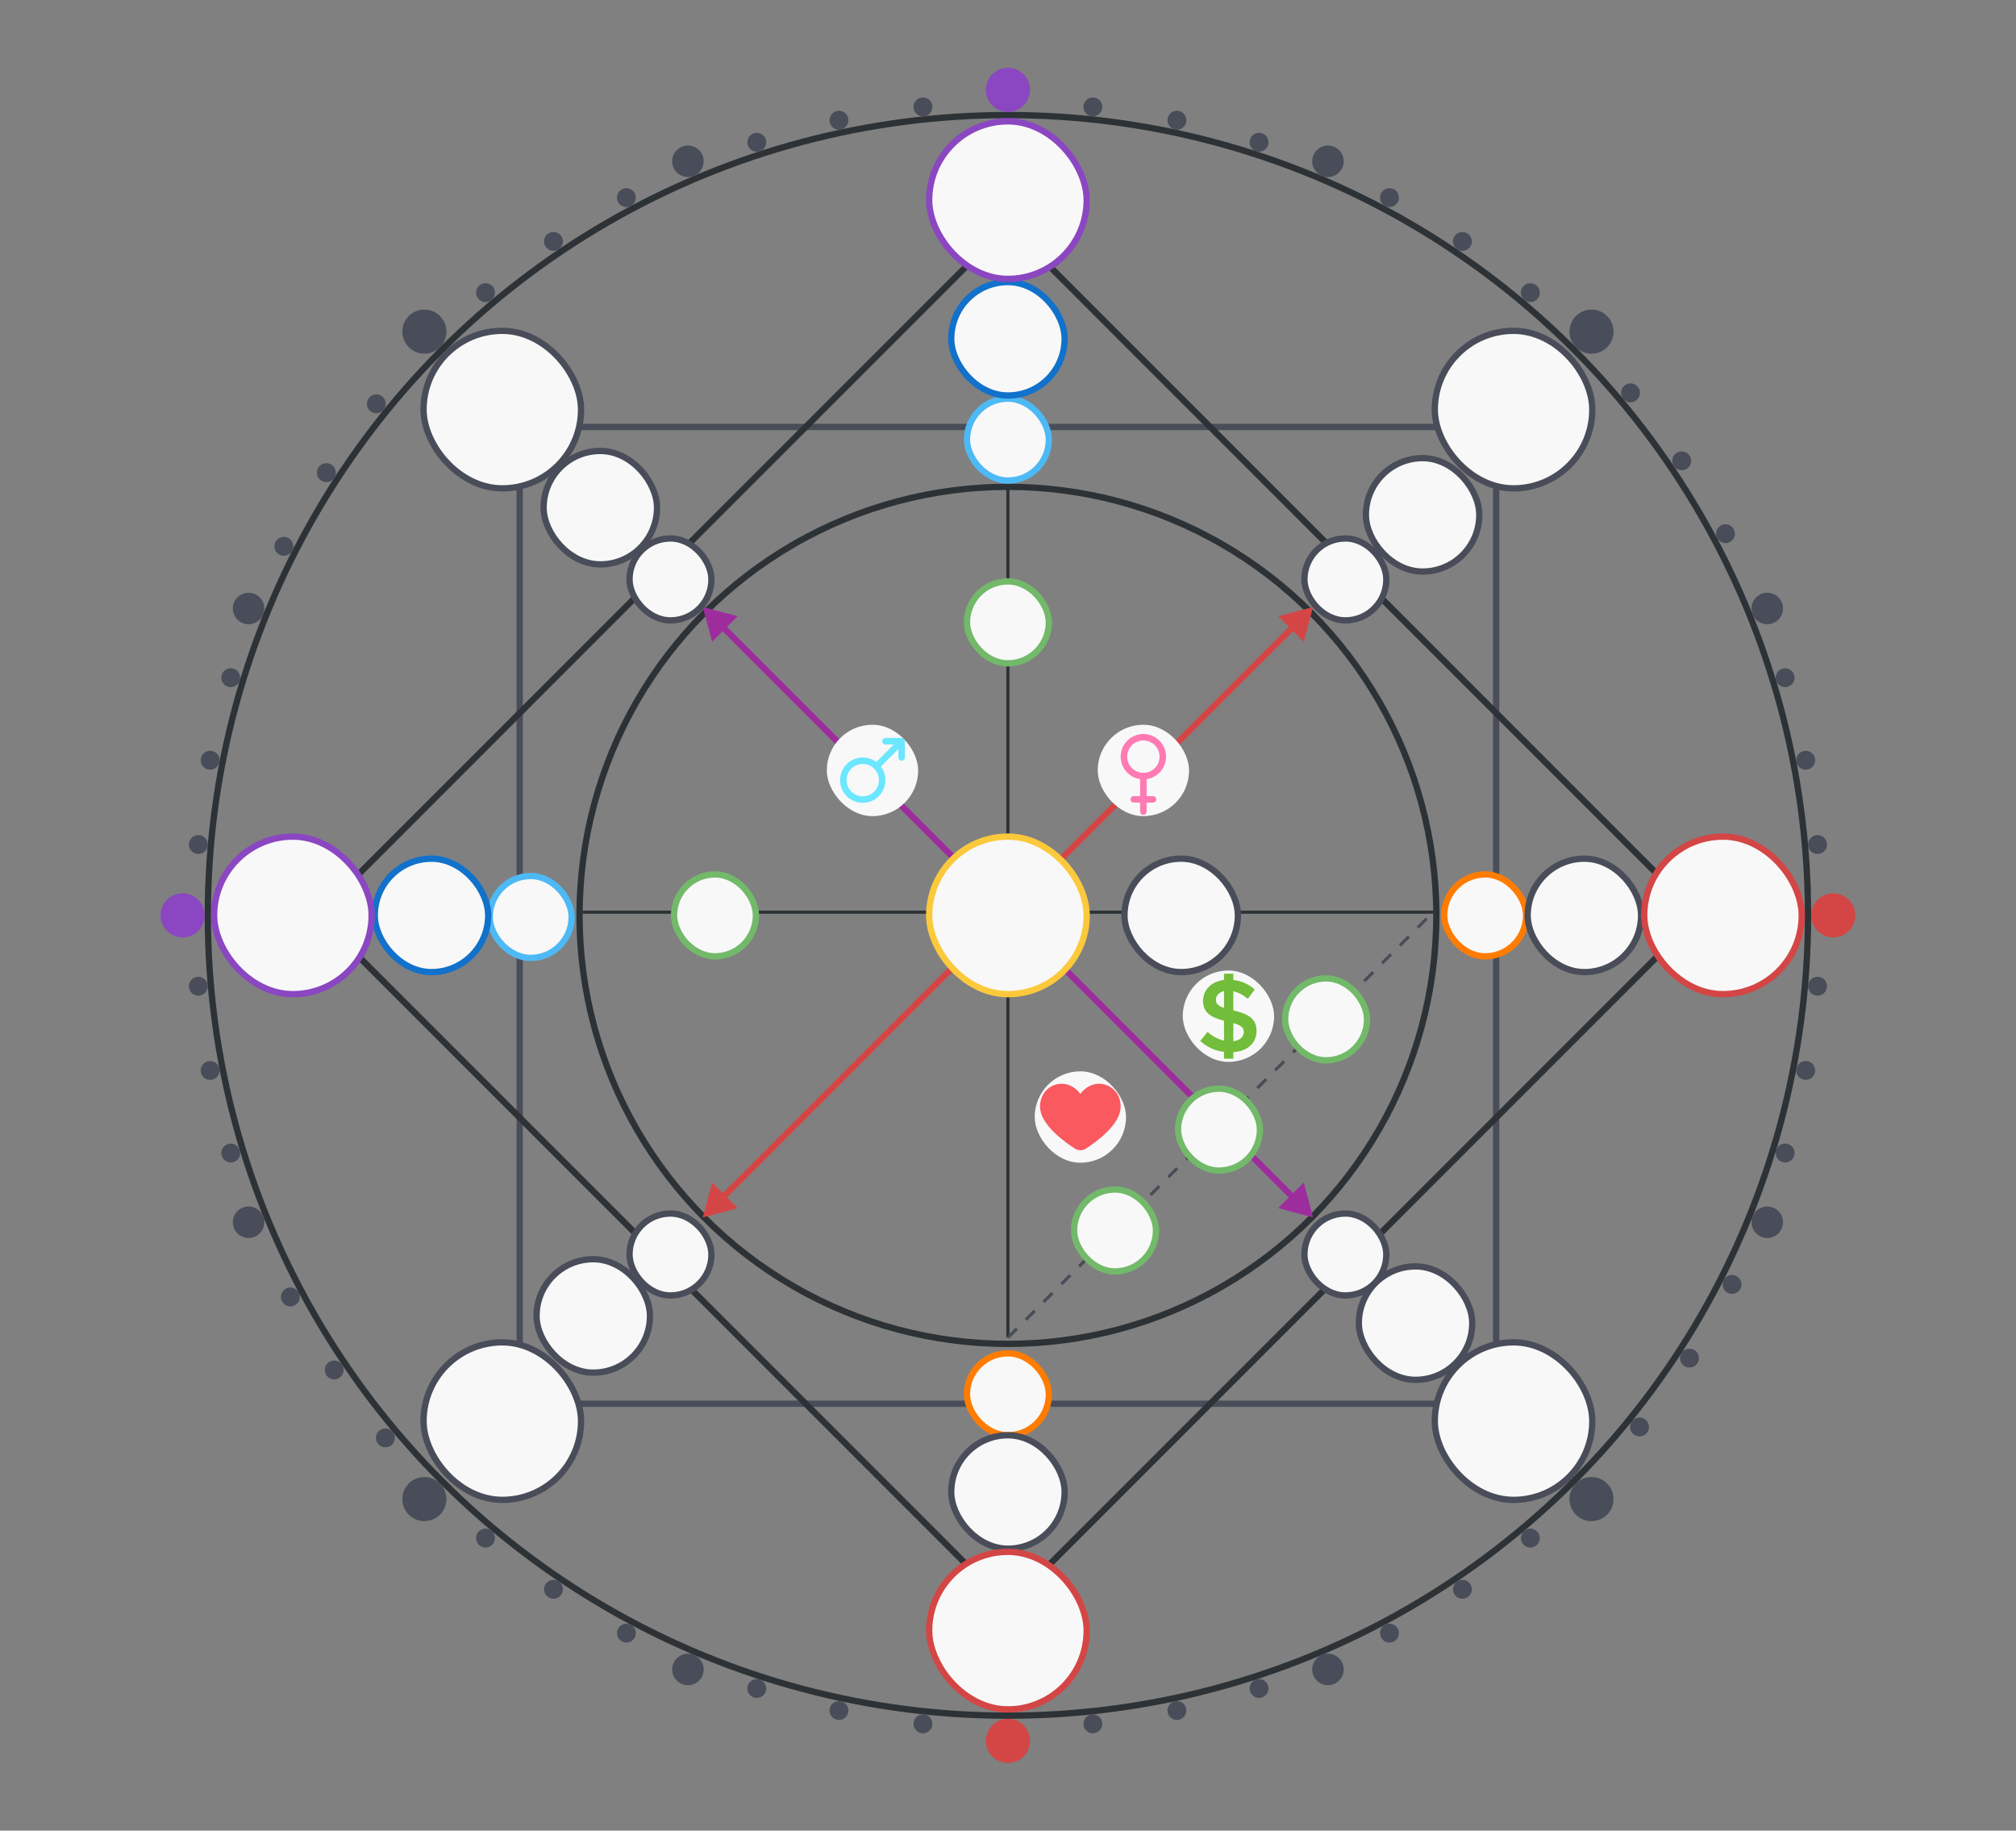 <svg width="640" height="581" viewBox="0 0 640 581" fill="none" xmlns="http://www.w3.org/2000/svg" xmlns:xlink="http://www.w3.org/1999/xlink">
	<rect x="0" y="0" width="640" height="581" fill="#808080" stroke="none"/>
	<desc>
			Created with Pixso.
	</desc>
	<defs>
		<clipPath id="clip13_5953">
			<rect id="icons" rx="14.5" width="29" height="29" transform="translate(348.477 230.02)" fill="white" fill-opacity="0"/>
		</clipPath>
		<clipPath id="clip13_5957">
			<rect id="icons" rx="14.5" width="29" height="29" transform="translate(262.477 230.02)" fill="white" fill-opacity="0"/>
		</clipPath>
		<clipPath id="clip13_5960">
			<rect id="icons" rx="14.5" width="29" height="29" transform="translate(328.477 340.02)" fill="white" fill-opacity="0"/>
		</clipPath>
		<clipPath id="clip13_5963">
			<rect id="icons" rx="14.5" width="29" height="29" transform="translate(375.477 308.02)" fill="white" fill-opacity="0"/>
		</clipPath>
	</defs>
	<circle id="Ellipse 1" cx="319.978" cy="290.516" r="254" stroke="#2C3235" stroke-opacity="1" stroke-width="2"/>
	<circle id="Ellipse 2" cx="319.978" cy="290.516" r="136" stroke="#2C3235" stroke-opacity="1" stroke-width="2"/>
	<rect id="Rectangle 1" x="164.978" y="135.514" width="310" height="310" stroke="#494D59" stroke-opacity="1" stroke-width="2"/>
	<rect id="Rectangle 2" x="319.978" y="71.311" width="310" height="310" transform="rotate(45 319.978 71.311)" stroke="#2C3235" stroke-opacity="1" stroke-width="2"/>
	<path id="Arrow 3" d="M184.97 289.01L454.97 289.01L454.97 290.01L184.97 290.01L184.97 289.01Z" fill="#2C3235" fill-opacity="1" fill-rule="evenodd"/>
	<path id="Arrow 4" d="M320.47 154.51L320.47 424.51L319.47 424.51L319.47 154.51L320.47 154.51Z" fill="#2C3235" fill-opacity="1" fill-rule="evenodd"/>
	<path id="Vector 1" d="M319.97 424.52L454.97 289.51" stroke="#494D59" stroke-opacity="1" stroke-width="1" stroke-dasharray="4 4"/>
	<path id="Arrow 1" d="M409.12 380.07L229.41 200.36L226.07 203.71L223.1 192.64L234.17 195.6L230.83 198.95L410.53 378.66L413.88 375.31L416.85 386.39L405.77 383.42L409.12 380.07Z" fill="#9D2D9D" fill-opacity="1" fill-rule="evenodd"/>
	<path id="Arrow 2" d="M410.53 200.37L230.83 380.07L234.17 383.42L223.1 386.39L226.07 375.31L229.41 378.66L409.12 198.95L405.77 195.6L416.85 192.64L413.88 203.71L410.53 200.37Z" fill="#D34645" fill-opacity="1" fill-rule="evenodd"/>
	<circle id="Ellipse 3" cx="57.978" cy="290.516" r="7" fill="#8B46C1" fill-opacity="1"/>
	<circle id="Ellipse 4" cx="581.978" cy="290.516" r="7" fill="#D34645" fill-opacity="1"/>
	<circle id="Ellipse 3" r="7" transform="matrix(-4.37114e-08 1 -1 -4.37114e-08 319.978 28.516)" fill="#8B46C1" fill-opacity="1"/>
	<circle id="Ellipse 4" r="7" transform="matrix(-4.37114e-08 1 -1 -4.37114e-08 319.978 552.516)" fill="#D34645" fill-opacity="1"/>
	<circle id="Ellipse 3" r="7" transform="matrix(0.707 0.707 -0.707 0.707 134.716 105.252)" fill="#494D59" fill-opacity="1"/>
	<circle id="Ellipse 4" r="7" transform="matrix(0.707 0.707 -0.707 0.707 505.24 475.775)" fill="#494D59" fill-opacity="1"/>
	<circle id="Ellipse 3" r="7" transform="matrix(-0.707 0.707 -0.707 -0.707 505.24 105.254)" fill="#494D59" fill-opacity="1"/>
	<circle id="Ellipse 4" r="7" transform="matrix(-0.707 0.707 -0.707 -0.707 134.716 475.777)" fill="#494D59" fill-opacity="1"/>
	<circle id="Ellipse 3" r="5" transform="matrix(0.391 0.921 -0.921 0.391 218.388 51.185)" fill="#494D59" fill-opacity="1"/>
	<circle id="Ellipse 4" r="5" transform="matrix(0.391 0.921 -0.921 0.391 421.567 529.844)" fill="#494D59" fill-opacity="1"/>
	<circle id="Ellipse 3" r="5" transform="matrix(0.927 0.375 -0.375 0.927 78.912 193.123)" fill="#494D59" fill-opacity="1"/>
	<circle id="Ellipse 4" r="5" transform="matrix(0.927 0.375 -0.375 0.927 561.043 387.918)" fill="#494D59" fill-opacity="1"/>
	<circle id="Ellipse 3" r="5" transform="matrix(0.927 -0.375 0.375 0.927 78.912 387.914)" fill="#494D59" fill-opacity="1"/>
	<circle id="Ellipse 4" r="5" transform="matrix(0.927 -0.375 0.375 0.927 561.044 193.121)" fill="#494D59" fill-opacity="1"/>
	<circle id="Ellipse 3" r="5" transform="matrix(0.391 -0.921 0.921 0.391 218.388 529.848)" fill="#494D59" fill-opacity="1"/>
	<circle id="Ellipse 4" r="5" transform="matrix(0.391 -0.921 0.921 0.391 421.567 51.19)" fill="#494D59" fill-opacity="1"/>
	<circle id="Ellipse 3" r="3" transform="matrix(0.996 0.087 -0.087 0.996 62.96 268.029)" fill="#494D59" fill-opacity="1"/>
	<circle id="Ellipse 4" r="3" transform="matrix(0.996 0.087 -0.087 0.996 576.996 313.002)" fill="#494D59" fill-opacity="1"/>
	<circle id="Ellipse 3" r="3" transform="matrix(0.982 0.191 -0.191 0.982 66.718 241.287)" fill="#494D59" fill-opacity="1"/>
	<circle id="Ellipse 4" r="3" transform="matrix(0.982 0.191 -0.191 0.982 573.238 339.744)" fill="#494D59" fill-opacity="1"/>
	<circle id="Ellipse 3" r="3" transform="matrix(0.956 0.292 -0.292 0.956 73.251 215.086)" fill="#494D59" fill-opacity="1"/>
	<circle id="Ellipse 4" r="3" transform="matrix(0.956 0.292 -0.292 0.956 566.704 365.949)" fill="#494D59" fill-opacity="1"/>
	<circle id="Ellipse 3" r="3" transform="matrix(0.891 0.454 -0.454 0.891 90.099 173.391)" fill="#494D59" fill-opacity="1"/>
	<circle id="Ellipse 4" r="3" transform="matrix(0.891 0.454 -0.454 0.891 549.858 407.65)" fill="#494D59" fill-opacity="1"/>
	<circle id="Ellipse 3" r="3" transform="matrix(0.839 0.545 -0.545 0.839 103.602 150.004)" fill="#494D59" fill-opacity="1"/>
	<circle id="Ellipse 4" r="3" transform="matrix(0.839 0.545 -0.545 0.839 536.355 431.037)" fill="#494D59" fill-opacity="1"/>
	<circle id="Ellipse 3" r="3" transform="matrix(0.777 0.629 -0.629 0.777 119.474 128.158)" fill="#494D59" fill-opacity="1"/>
	<circle id="Ellipse 4" r="3" transform="matrix(0.777 0.629 -0.629 0.777 520.481 452.887)" fill="#494D59" fill-opacity="1"/>
	<circle id="Ellipse 3" r="3" transform="matrix(0.643 0.766 -0.766 0.643 154.14 92.879)" fill="#494D59" fill-opacity="1"/>
	<circle id="Ellipse 4" r="3" transform="matrix(0.643 0.766 -0.766 0.643 485.818 488.158)" fill="#494D59" fill-opacity="1"/>
	<circle id="Ellipse 3" r="3" transform="matrix(0.559 0.829 -0.829 0.559 175.707 76.627)" fill="#494D59" fill-opacity="1"/>
	<circle id="Ellipse 4" r="3" transform="matrix(0.559 0.829 -0.829 0.559 464.251 504.41)" fill="#494D59" fill-opacity="1"/>
	<circle id="Ellipse 3" r="3" transform="matrix(0.469 0.883 -0.883 0.469 198.854 62.719)" fill="#494D59" fill-opacity="1"/>
	<circle id="Ellipse 4" r="3" transform="matrix(0.469 0.883 -0.883 0.469 441.101 518.32)" fill="#494D59" fill-opacity="1"/>
	<circle id="Ellipse 3" r="3" transform="matrix(0.309 0.951 -0.951 0.309 240.253 45.148)" fill="#494D59" fill-opacity="1"/>
	<circle id="Ellipse 4" r="3" transform="matrix(0.309 0.951 -0.951 0.309 399.706 535.895)" fill="#494D59" fill-opacity="1"/>
	<circle id="Ellipse 3" r="3" transform="matrix(0.208 0.978 -0.978 0.208 266.338 38.156)" fill="#494D59" fill-opacity="1"/>
	<circle id="Ellipse 4" r="3" transform="matrix(0.208 0.978 -0.978 0.208 373.621 542.881)" fill="#494D59" fill-opacity="1"/>
	<circle id="Ellipse 3" r="3" transform="matrix(0.105 0.995 -0.995 0.105 293.009 33.935)" fill="#494D59" fill-opacity="1"/>
	<circle id="Ellipse 4" r="3" transform="matrix(0.105 0.995 -0.995 0.105 346.946 547.109)" fill="#494D59" fill-opacity="1"/>
	<circle id="Ellipse 3" r="3" transform="matrix(-0.105 0.995 -0.995 -0.105 346.948 33.934)" fill="#494D59" fill-opacity="1"/>
	<circle id="Ellipse 4" r="3" transform="matrix(-0.105 0.995 -0.995 -0.105 293.012 547.107)" fill="#494D59" fill-opacity="1"/>
	<circle id="Ellipse 3" r="3" transform="matrix(-0.208 0.978 -0.978 -0.208 373.621 38.158)" fill="#494D59" fill-opacity="1"/>
	<circle id="Ellipse 4" r="3" transform="matrix(-0.208 0.978 -0.978 -0.208 266.339 542.883)" fill="#494D59" fill-opacity="1"/>
	<circle id="Ellipse 3" r="3" transform="matrix(-0.309 0.951 -0.951 -0.309 399.704 45.148)" fill="#494D59" fill-opacity="1"/>
	<circle id="Ellipse 4" r="3" transform="matrix(-0.309 0.951 -0.951 -0.309 240.251 535.895)" fill="#494D59" fill-opacity="1"/>
	<circle id="Ellipse 3" r="3" transform="matrix(-0.469 0.883 -0.883 -0.469 441.104 62.717)" fill="#494D59" fill-opacity="1"/>
	<circle id="Ellipse 4" r="3" transform="matrix(-0.469 0.883 -0.883 -0.469 198.856 518.318)" fill="#494D59" fill-opacity="1"/>
	<circle id="Ellipse 3" r="3" transform="matrix(-0.559 0.829 -0.829 -0.559 464.252 76.625)" fill="#494D59" fill-opacity="1"/>
	<circle id="Ellipse 4" r="3" transform="matrix(-0.559 0.829 -0.829 -0.559 175.708 504.408)" fill="#494D59" fill-opacity="1"/>
	<circle id="Ellipse 3" r="3" transform="matrix(-0.643 0.766 -0.766 -0.643 485.817 92.877)" fill="#494D59" fill-opacity="1"/>
	<circle id="Ellipse 4" r="3" transform="matrix(-0.643 0.766 -0.766 -0.643 154.138 488.156)" fill="#494D59" fill-opacity="1"/>
	<circle id="Ellipse 3" r="3" transform="matrix(-0.766 0.643 -0.643 -0.766 517.619 124.674)" fill="#494D59" fill-opacity="1"/>
	<circle id="Ellipse 4" r="3" transform="matrix(-0.766 0.643 -0.643 -0.766 122.34 456.352)" fill="#494D59" fill-opacity="1"/>
	<circle id="Ellipse 3" r="3" transform="matrix(-0.829 0.559 -0.559 -0.829 533.871 146.244)" fill="#494D59" fill-opacity="1"/>
	<circle id="Ellipse 4" r="3" transform="matrix(-0.829 0.559 -0.559 -0.829 106.087 434.787)" fill="#494D59" fill-opacity="1"/>
	<circle id="Ellipse 3" r="3" transform="matrix(-0.883 0.469 -0.469 -0.883 547.778 169.389)" fill="#494D59" fill-opacity="1"/>
	<circle id="Ellipse 4" r="3" transform="matrix(-0.883 0.469 -0.469 -0.883 92.177 411.637)" fill="#494D59" fill-opacity="1"/>
	<circle id="Ellipse 3" r="3" transform="matrix(-0.956 0.292 -0.292 -0.956 566.704 215.09)" fill="#494D59" fill-opacity="1"/>
	<circle id="Ellipse 4" r="3" transform="matrix(-0.956 0.292 -0.292 -0.956 73.251 365.953)" fill="#494D59" fill-opacity="1"/>
	<circle id="Ellipse 3" r="3" transform="matrix(-0.982 0.191 -0.191 -0.982 573.238 241.293)" fill="#494D59" fill-opacity="1"/>
	<circle id="Ellipse 4" r="3" transform="matrix(-0.982 0.191 -0.191 -0.982 66.718 339.75)" fill="#494D59" fill-opacity="1"/>
	<circle id="Ellipse 3" r="3" transform="matrix(-0.996 0.087 -0.087 -0.996 576.995 268.033)" fill="#494D59" fill-opacity="1"/>
	<circle id="Ellipse 4" r="3" transform="matrix(-0.996 0.087 -0.087 -0.996 62.959 313.006)" fill="#494D59" fill-opacity="1"/>
	<rect id="Frame 7" rx="13" width="26" height="26" transform="translate(213.977 277.52)" fill="#F8F8F8" fill-opacity="1"/>
	<rect id="Frame 7" rx="13" width="26" height="26" transform="translate(213.977 277.52)" stroke="#72B969" stroke-opacity="1" stroke-width="2"/>
	<rect id="Frame 9" rx="13" width="26" height="26" transform="translate(340.977 377.52)" fill="#F8F8F8" fill-opacity="1"/>
	<rect id="Frame 9" rx="13" width="26" height="26" transform="translate(340.977 377.52)" stroke="#72B969" stroke-opacity="1" stroke-width="2"/>
	<rect id="Frame 10" rx="13" width="26" height="26" transform="translate(373.977 345.52)" fill="#F8F8F8" fill-opacity="1"/>
	<rect id="Frame 10" rx="13" width="26" height="26" transform="translate(373.977 345.52)" stroke="#72B969" stroke-opacity="1" stroke-width="2"/>
	<rect id="Frame 11" rx="13" width="26" height="26" transform="translate(407.977 310.52)" fill="#F8F8F8" fill-opacity="1"/>
	<rect id="Frame 11" rx="13" width="26" height="26" transform="translate(407.977 310.52)" stroke="#72B969" stroke-opacity="1" stroke-width="2"/>
	<rect id="Frame 12" rx="18" width="36" height="36" transform="translate(356.977 272.52)" fill="#F8F8F8" fill-opacity="1"/>
	<rect id="Frame 12" rx="18" width="36" height="36" transform="translate(356.977 272.52)" stroke="#494D59" stroke-opacity="1" stroke-width="2"/>
	<rect id="Frame 8" rx="13" width="26" height="26" transform="translate(306.977 184.52)" fill="#F8F8F8" fill-opacity="1"/>
	<rect id="Frame 8" rx="13" width="26" height="26" transform="translate(306.977 184.52)" stroke="#72B969" stroke-opacity="1" stroke-width="2"/>
	<rect id="Frame 5" rx="13" width="26" height="26" transform="translate(306.977 126.52)" fill="#F8F8F8" fill-opacity="1"/>
	<rect id="Frame 5" rx="13" width="26" height="26" transform="translate(306.977 126.52)" stroke="#4DB9F5" stroke-opacity="1" stroke-width="2"/>
	<rect id="Frame 6" rx="13" width="26" height="26" transform="translate(306.977 429.52)" fill="#F8F8F8" fill-opacity="1"/>
	<rect id="Frame 6" rx="13" width="26" height="26" transform="translate(306.977 429.52)" stroke="#FF7C03" stroke-opacity="1" stroke-width="2"/>
	<rect id="Frame 5" rx="13" width="26" height="26" transform="translate(414.104 170.893)" fill="#F8F8F8" fill-opacity="1"/>
	<rect id="Frame 5" rx="13" width="26" height="26" transform="translate(414.104 170.893)" stroke="#494D59" stroke-opacity="1" stroke-width="2"/>
	<rect id="Frame 6" rx="13" width="26" height="26" transform="translate(199.851 385.145)" fill="#F8F8F8" fill-opacity="1"/>
	<rect id="Frame 6" rx="13" width="26" height="26" transform="translate(199.851 385.145)" stroke="#494D59" stroke-opacity="1" stroke-width="2"/>
	<rect id="Frame 5" rx="13" width="26" height="26" transform="translate(414.103 385.145)" fill="#F8F8F8" fill-opacity="1"/>
	<rect id="Frame 5" rx="13" width="26" height="26" transform="translate(414.103 385.145)" stroke="#494D59" stroke-opacity="1" stroke-width="2"/>
	<rect id="Frame 6" rx="13" width="26" height="26" transform="translate(199.851 170.893)" fill="#F8F8F8" fill-opacity="1"/>
	<rect id="Frame 6" rx="13" width="26" height="26" transform="translate(199.851 170.893)" stroke="#494D59" stroke-opacity="1" stroke-width="2"/>
	<rect id="Frame 5" rx="13" width="26" height="26" transform="translate(458.478 277.52)" fill="#F8F8F8" fill-opacity="1"/>
	<rect id="Frame 5" rx="13" width="26" height="26" transform="translate(458.478 277.52)" stroke="#FF7C03" stroke-opacity="1" stroke-width="2"/>
	<rect id="Frame 6" rx="13" width="26" height="26" transform="translate(155.478 278.02)" fill="#F8F8F8" fill-opacity="1"/>
	<rect id="Frame 6" rx="13" width="26" height="26" transform="translate(155.478 278.02)" stroke="#4DB9F5" stroke-opacity="1" stroke-width="2"/>
	<rect id="Frame 5" rx="18" width="36" height="36" transform="translate(433.617 145.4)" fill="#F8F8F8" fill-opacity="1"/>
	<rect id="Frame 5" rx="18" width="36" height="36" transform="translate(433.617 145.4)" stroke="#494D59" stroke-opacity="1" stroke-width="2"/>
	<rect id="Frame 6" rx="18" width="36" height="36" transform="translate(170.338 399.645)" fill="#F8F8F8" fill-opacity="1"/>
	<rect id="Frame 6" rx="18" width="36" height="36" transform="translate(170.338 399.645)" stroke="#494D59" stroke-opacity="1" stroke-width="2"/>
	<rect id="Frame 5" rx="18" width="36" height="36" transform="translate(431.378 401.926)" fill="#F8F8F8" fill-opacity="1"/>
	<rect id="Frame 5" rx="18" width="36" height="36" transform="translate(431.378 401.926)" stroke="#494D59" stroke-opacity="1" stroke-width="2"/>
	<rect id="Frame 6" rx="18" width="36" height="36" transform="translate(172.577 143.123)" fill="#F8F8F8" fill-opacity="1"/>
	<rect id="Frame 6" rx="18" width="36" height="36" transform="translate(172.577 143.123)" stroke="#494D59" stroke-opacity="1" stroke-width="2"/>
	<rect id="Frame 5" rx="18" width="36" height="36" transform="translate(484.978 272.525)" fill="#F8F8F8" fill-opacity="1"/>
	<rect id="Frame 5" rx="18" width="36" height="36" transform="translate(484.978 272.525)" stroke="#494D59" stroke-opacity="1" stroke-width="2"/>
	<rect id="Frame 6" rx="18" width="36" height="36" transform="translate(118.977 272.525)" fill="#F8F8F8" fill-opacity="1"/>
	<rect id="Frame 6" rx="18" width="36" height="36" transform="translate(118.977 272.525)" stroke="#1171CB" stroke-opacity="1" stroke-width="2"/>
	<rect id="Frame 5" rx="18" width="36" height="36" transform="translate(301.977 89.52)" fill="#F8F8F8" fill-opacity="1"/>
	<rect id="Frame 5" rx="18" width="36" height="36" transform="translate(301.977 89.52)" stroke="#1171CB" stroke-opacity="1" stroke-width="2"/>
	<rect id="Frame 6" rx="18" width="36" height="36" transform="translate(301.977 455.52)" fill="#F8F8F8" fill-opacity="1"/>
	<rect id="Frame 6" rx="18" width="36" height="36" transform="translate(301.977 455.52)" stroke="#494D59" stroke-opacity="1" stroke-width="2"/>
	<rect id="Frame 2" rx="25" width="50" height="50" transform="translate(294.977 265.52)" fill="#F8F8F8" fill-opacity="1"/>
	<rect id="Frame 2" rx="25" width="50" height="50" transform="translate(294.977 265.52)" stroke="#FBC93B" stroke-opacity="1" stroke-width="2"/>
	<rect id="Frame 3" rx="25" width="50" height="50" transform="translate(67.977 265.52)" fill="#F8F8F8" fill-opacity="1"/>
	<rect id="Frame 3" rx="25" width="50" height="50" transform="translate(67.977 265.52)" stroke="#8B46C1" stroke-opacity="1" stroke-width="2"/>
	<rect id="Frame 4" rx="25" width="50" height="50" transform="translate(521.977 265.52)" fill="#F8F8F8" fill-opacity="1"/>
	<rect id="Frame 4" rx="25" width="50" height="50" transform="translate(521.977 265.52)" stroke="#D34645" stroke-opacity="1" stroke-width="2"/>
	<rect id="Frame 5" rx="25" width="50" height="50" transform="translate(294.977 38.51)" fill="#F8F8F8" fill-opacity="1"/>
	<rect id="Frame 5" rx="25" width="50" height="50" transform="translate(294.977 38.51)" stroke="#8B46C1" stroke-opacity="1" stroke-width="2"/>
	<rect id="Frame 6" rx="25" width="50" height="50" transform="translate(294.977 492.52)" fill="#F8F8F8" fill-opacity="1"/>
	<rect id="Frame 6" rx="25" width="50" height="50" transform="translate(294.977 492.52)" stroke="#D34645" stroke-opacity="1" stroke-width="2"/>
	<rect id="Frame 5" rx="25" width="50" height="50" transform="translate(455.494 104.996)" fill="#F8F8F8" fill-opacity="1"/>
	<rect id="Frame 5" rx="25" width="50" height="50" transform="translate(455.494 104.996)" stroke="#494D59" stroke-opacity="1" stroke-width="2"/>
	<rect id="Frame 6" rx="25" width="50" height="50" transform="translate(134.46 426.029)" fill="#F8F8F8" fill-opacity="1"/>
	<rect id="Frame 6" rx="25" width="50" height="50" transform="translate(134.46 426.029)" stroke="#494D59" stroke-opacity="1" stroke-width="2"/>
	<rect id="Frame 5" rx="25" width="50" height="50" transform="translate(455.493 426.029)" fill="#F8F8F8" fill-opacity="1"/>
	<rect id="Frame 5" rx="25" width="50" height="50" transform="translate(455.493 426.029)" stroke="#494D59" stroke-opacity="1" stroke-width="2"/>
	<rect id="Frame 6" rx="25" width="50" height="50" transform="translate(134.459 104.994)" fill="#F8F8F8" fill-opacity="1"/>
	<rect id="Frame 6" rx="25" width="50" height="50" transform="translate(134.459 104.994)" stroke="#494D59" stroke-opacity="1" stroke-width="2"/>
	<rect id="icons" rx="14.5" width="29" height="29" transform="translate(348.477 230.02)" fill="#F8F8F8" fill-opacity="1"/>
	<g clip-path="url(#clip13_5953)">
		<path id="Vector" d="M363.7 258.33C363.56 258.48 363.37 258.57 363.17 258.61C362.97 258.65 362.77 258.63 362.58 258.56C362.39 258.48 362.23 258.35 362.12 258.18C362 258.01 361.94 257.81 361.94 257.6L361.94 246.32C361.95 246.05 362.06 245.79 362.25 245.61C362.44 245.42 362.7 245.31 362.97 245.31C363.24 245.31 363.5 245.42 363.69 245.61C363.89 245.79 364 246.05 364 246.32L364 257.6C364 257.88 363.89 258.14 363.7 258.33Z" fill="#FF7AB2" fill-opacity="1" fill-rule="nonzero"/>
		<path id="Vector" d="M366.79 254.43C366.59 254.62 366.33 254.73 366.06 254.73L359.89 254.73C359.62 254.72 359.36 254.61 359.17 254.42C358.98 254.23 358.88 253.97 358.88 253.7C358.88 253.43 358.98 253.17 359.17 252.98C359.36 252.79 359.62 252.68 359.89 252.67L366.06 252.67C366.26 252.67 366.46 252.73 366.63 252.85C366.8 252.96 366.93 253.12 367.01 253.31C367.09 253.49 367.11 253.7 367.07 253.9C367.03 254.1 366.93 254.28 366.79 254.43L366.79 254.43ZM368.06 245.24C367.4 245.91 366.6 246.44 365.73 246.81C364.85 247.17 363.92 247.35 362.97 247.35C361.31 247.35 359.69 246.77 358.4 245.72C357.12 244.66 356.24 243.19 355.91 241.55C355.59 239.92 355.84 238.23 356.62 236.76C357.41 235.29 358.68 234.14 360.22 233.5C361.76 232.86 363.47 232.78 365.06 233.26C366.66 233.75 368.03 234.77 368.96 236.15C369.89 237.54 370.3 239.2 370.14 240.86C369.97 242.52 369.24 244.06 368.06 245.24ZM359.34 236.52C358.62 237.23 358.13 238.15 357.93 239.15C357.73 240.15 357.83 241.18 358.22 242.12C358.61 243.06 359.27 243.86 360.12 244.43C360.96 244.99 361.95 245.29 362.97 245.29C363.82 245.29 364.65 245.09 365.4 244.69C366.14 244.29 366.78 243.71 367.25 243.01C367.72 242.31 368.01 241.5 368.09 240.66C368.17 239.81 368.05 238.96 367.72 238.18C367.4 237.4 366.89 236.71 366.24 236.18C365.58 235.64 364.81 235.27 363.98 235.11C363.15 234.94 362.29 234.98 361.48 235.23C360.67 235.48 359.93 235.92 359.34 236.52Z" fill="#FF7AB2" fill-opacity="1" fill-rule="nonzero"/>
	</g>
	<rect id="icons" rx="14.5" width="29" height="29" transform="translate(262.477 230.02)" fill="#F8F8F8" fill-opacity="1"/>
	<g clip-path="url(#clip13_5957)">
		<path id="Vector" d="M278.25 244.27C278.05 244.27 277.85 244.2 277.68 244.09C277.51 243.98 277.38 243.82 277.3 243.63C277.22 243.44 277.2 243.24 277.24 243.04C277.28 242.84 277.38 242.65 277.52 242.51L285.5 234.53C285.7 234.34 285.96 234.24 286.23 234.24C286.5 234.24 286.75 234.35 286.94 234.54C287.14 234.73 287.24 234.99 287.25 235.26C287.25 235.53 287.14 235.79 286.96 235.98L278.98 243.96C278.79 244.16 278.52 244.27 278.25 244.27Z" fill="#6BE7FF" fill-opacity="1" fill-rule="nonzero"/>
		<path id="Vector" d="M273.89 254.8C272.7 254.8 271.54 254.51 270.49 253.95C269.45 253.39 268.56 252.59 267.9 251.6C267.24 250.62 266.84 249.48 266.72 248.31C266.61 247.13 266.78 245.94 267.24 244.85C267.69 243.75 268.4 242.79 269.32 242.03C270.24 241.28 271.32 240.77 272.48 240.54C273.64 240.31 274.84 240.37 275.98 240.71C277.11 241.06 278.14 241.67 278.98 242.51C279.99 243.52 280.67 244.8 280.95 246.2C281.23 247.59 281.08 249.04 280.54 250.36C279.99 251.67 279.07 252.8 277.89 253.59C276.7 254.38 275.31 254.8 273.89 254.8ZM273.89 242.46C272.7 242.46 271.54 242.87 270.63 243.62C269.71 244.38 269.07 245.43 268.84 246.6C268.61 247.76 268.79 248.98 269.35 250.02C269.91 251.07 270.82 251.9 271.92 252.35C273.02 252.81 274.24 252.87 275.38 252.52C276.52 252.18 277.5 251.45 278.16 250.46C278.82 249.47 279.12 248.28 279.01 247.1C278.89 245.91 278.37 244.81 277.52 243.96C277.05 243.49 276.48 243.11 275.86 242.85C275.23 242.59 274.56 242.46 273.89 242.46ZM286.23 241.43C285.96 241.43 285.7 241.32 285.5 241.13C285.31 240.93 285.2 240.67 285.2 240.4L285.2 236.29L281.09 236.29C280.81 236.29 280.55 236.18 280.36 235.99C280.17 235.79 280.06 235.53 280.06 235.26C280.06 234.99 280.17 234.72 280.36 234.53C280.55 234.34 280.81 234.23 281.09 234.23L286.23 234.23C286.5 234.23 286.76 234.34 286.96 234.53C287.15 234.72 287.26 234.99 287.26 235.26L287.26 240.4C287.26 240.67 287.15 240.93 286.96 241.13C286.76 241.32 286.5 241.43 286.23 241.43Z" fill="#6BE7FF" fill-opacity="1" fill-rule="nonzero"/>
	</g>
	<rect id="icons" rx="14.5" width="29" height="29" transform="translate(328.477 340.02)" fill="#F8F8F8" fill-opacity="1"/>
	<g clip-path="url(#clip13_5960)">
		<path id="Vector" d="M354.3 346.63C353.38 345.43 352.09 344.56 350.62 344.18C349.16 343.8 347.6 343.93 346.22 344.53C344.98 345.07 343.87 345.97 342.97 347.17C342.08 345.97 340.97 345.07 339.73 344.53C338.34 343.93 336.79 343.8 335.32 344.18C333.86 344.56 332.56 345.43 331.65 346.63C330.68 347.9 330.17 349.48 330.17 351.21C330.17 353.69 331.65 356.42 334.58 359.32C336.96 361.68 339.78 363.61 341.24 364.55C341.76 364.88 342.36 365.06 342.97 365.06C343.59 365.06 344.19 364.88 344.7 364.55C346.17 363.61 348.99 361.68 351.37 359.32C354.29 356.42 355.78 353.69 355.78 351.21C355.78 349.48 355.26 347.9 354.3 346.63Z" fill="#F9595F" fill-opacity="1" fill-rule="nonzero"/>
	</g>
	<rect id="icons" rx="14.5" width="29" height="29" transform="translate(375.477 308.02)" fill="#F8F8F8" fill-opacity="1"/>
	<g clip-path="url(#clip13_5963)">
		<path id="Vector" d="M391.53 333.93L391.53 336.01L388.58 336.01L388.58 333.84C385.76 333.52 383.11 332.3 381.03 330.37L383.37 327.49C384.82 328.87 386.62 329.83 388.58 330.27L388.58 323.96C384.6 322.92 381.91 321.5 381.91 317.67C381.91 314.18 384.6 311.49 388.58 311L388.58 309.02L391.53 309.02L391.53 311.03C394.06 311.29 396.44 312.35 398.33 314.05L396.13 317.02C394.82 315.85 393.24 315.01 391.53 314.6L391.53 320.68C395.97 321.69 398.91 323.21 398.91 327.16C398.91 330.89 396.22 333.61 391.53 333.93ZM388.58 319.91L388.58 314.53C386.99 314.92 385.99 316.05 385.99 317.32C385.99 318.61 386.83 319.29 388.58 319.91ZM394.86 327.55C394.86 326.06 393.83 325.38 391.53 324.7L391.53 330.47C393.73 330.21 394.86 328.98 394.86 327.55Z" fill="#72BD39" fill-opacity="1" fill-rule="nonzero"/>
	</g>
</svg>
